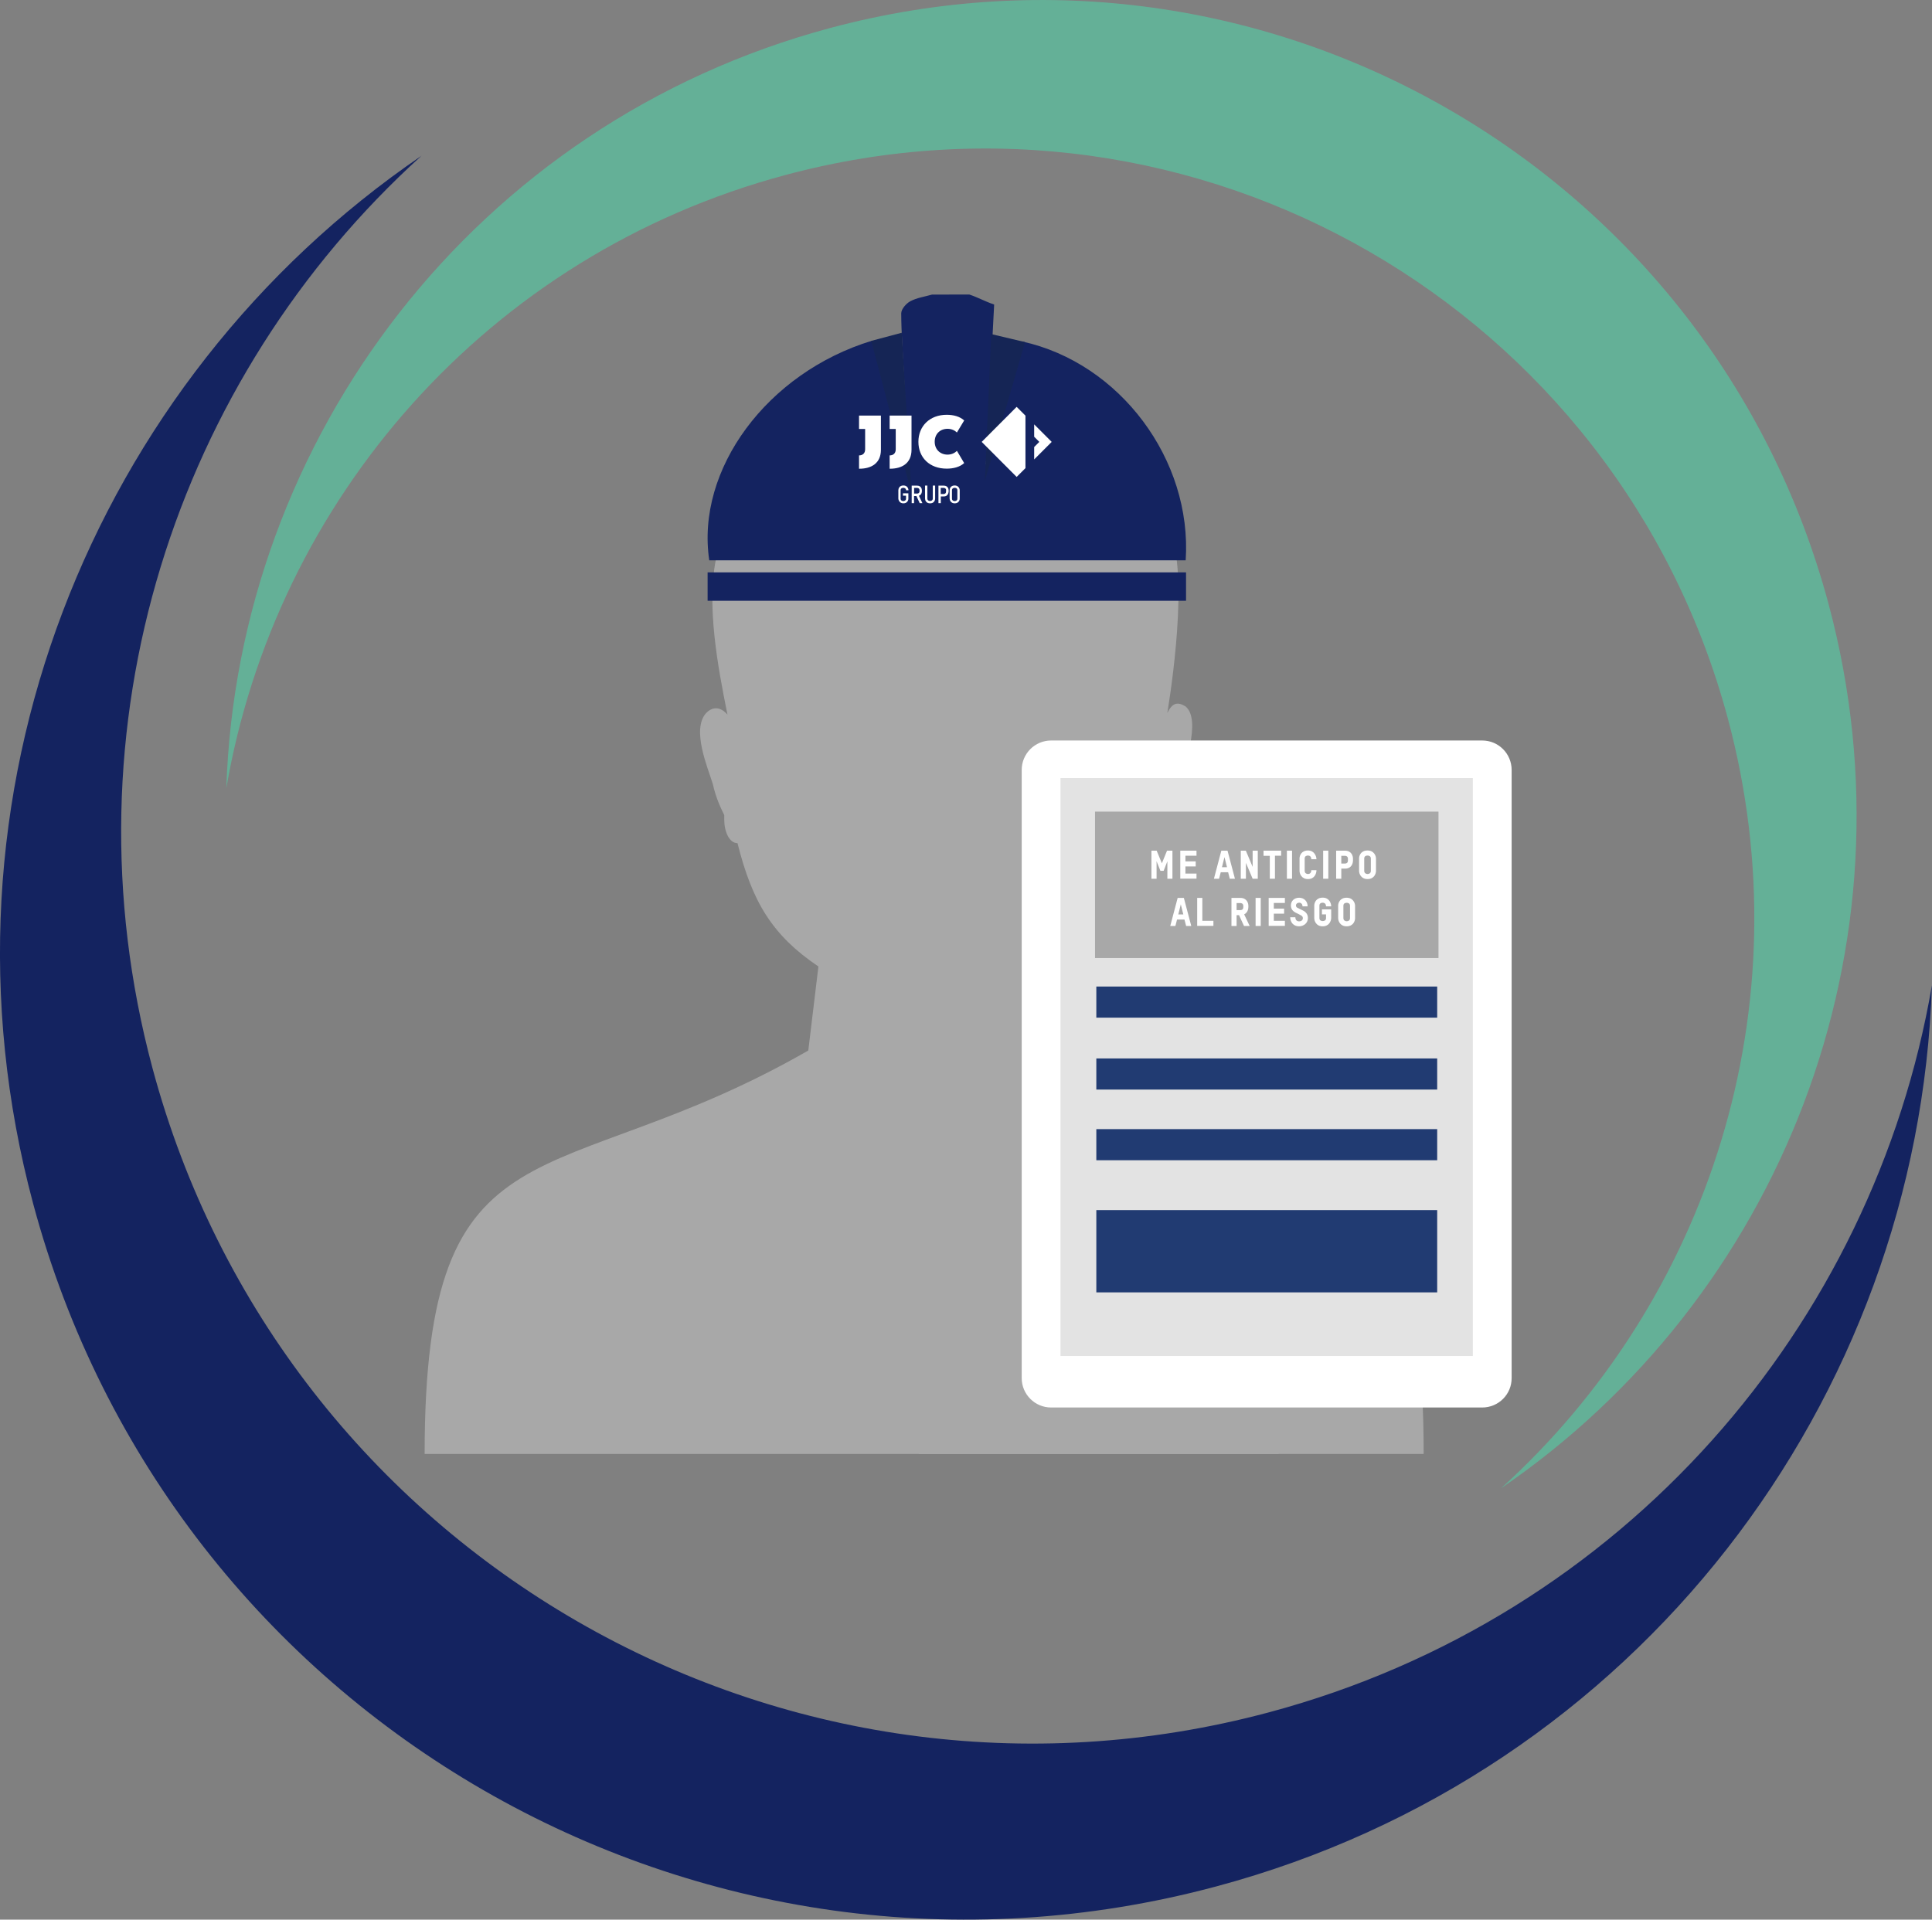 <!-- Generator: Adobe Illustrator 23.0.0, SVG Export Plug-In  -->
<svg version="1.1" xmlns="http://www.w3.org/2000/svg" xmlns:xlink="http://www.w3.org/1999/xlink" x="0px" y="0px"
	 width="221.62px" height="220.25px" viewBox="0 0 221.62 220.25" style="enable-background:new 0 0 221.62 220.25;"
	 xml:space="preserve">
<rect x="0" y="0" width="221.62" height="220.25" fill="#808080" stroke="none"/>
<style type="text/css">
	.st0{fill-rule:evenodd;clip-rule:evenodd;fill:#64B097;}
	.st1{fill-rule:evenodd;clip-rule:evenodd;fill:#A8A8A8;}
	.st2{fill-rule:evenodd;clip-rule:evenodd;fill:#142360;}
	.st3{fill:#142360;}
	.st4{clip-path:url(#SVGID_2_);fill-rule:evenodd;clip-rule:evenodd;fill:#A8A8A8;}
	.st5{fill-rule:evenodd;clip-rule:evenodd;fill:#FFFFFF;}
	.st6{fill:#E3E3E3;}
	.st7{fill:#A8A8A8;}
	.st8{fill:#213B72;}
	.st9{fill:#152555;}
	.st10{fill:#FFFFFF;}
	.st11{clip-path:url(#SVGID_4_);fill-rule:evenodd;clip-rule:evenodd;fill:#A8A8A8;}
</style>
<defs>
</defs>
<g>
	<path class="st0" d="M172.18,170.76c31.88-21.77,48.14-62.03,37.58-101.44C196.39,19.44,145.12-10.15,95.24,3.21
		C54.48,14.13,27.26,50.36,25.96,90.45c5.64-32.91,29.8-61.18,64.17-70.38c47.08-12.62,95.47,15.32,108.08,62.4
		C207.07,115.54,195.92,149.26,172.18,170.76L172.18,170.76z"/>
	<g>
		<path class="st1" d="M146.75,166.82L146.75,166.82h-37.41h-0.56H48.71c0-39.49,14.74-29.47,44.01-46.29l1.16-9.64
			c-5.28-3.57-7.58-7.36-9.28-14.15l0,0c-0.94,0-1.52-1.33-1.52-2.65c0-0.2,0-0.57,0-0.57c-0.37-0.76-0.94-1.89-1.32-3.59
			c-0.58-1.89-2.46-6.22-0.76-8.12c1.31-1.33,2.45,0.19,2.45,0.19C81.19,70.84,78.43,54.7,94.5,55.63
			c18.56,1.07,35.62-9.16,39.97,6.14c1.89,5.87-0.57,20.03-0.57,20.03c0.57-1.13,1.13-1.33,2.08-0.76c1.89,1.52-0.19,7.19-0.76,8.88
			v0.18l-1.87,0.39v2.46c0,0.18,0,1.7-0.58,3.57c-0.18,0.21-0.18,0.21-0.39,0.21c-0.37,1.13-0.55,2.45-0.94,3.59
			c-1.69,3.58-5.09,7.36-11.71,8.87l-2.07,0.56l-0.18,2.28c0.04,2.86-0.39,10.02,3.78,22.1C124.64,143.96,131.83,157,146.75,166.82
			L146.75,166.82z"/>
	</g>
	<path class="st2" d="M48.34,17.88C10.55,43.68-8.71,91.39,3.8,138.09c15.84,59.12,76.6,94.2,135.71,78.35
		c48.31-12.94,80.55-55.87,82.1-103.39c-6.69,39-35.31,72.5-76.04,83.41c-55.79,14.95-113.14-18.15-128.09-73.95
		C6.99,83.33,20.2,43.37,48.34,17.88L48.34,17.88z"/>
	<path class="st3" d="M111.19,33.79c1.11,0.38,1.71,0.76,2.85,1.15c-0.32,6.17-0.64,12.26-0.95,18.34c0.1,0.03,0.2,0.06,0.29,0.09
		c1.29-4.73,2.58-9.46,3.87-14.19c11.22,2.46,19.52,13.58,18.76,25.11c-18.22,0-36.44,0-54.65,0c-1.56-10.41,6.62-21.53,18.67-25.2
		c1.3,4.79,0.96,3.55,2.26,8.34c0.09-0.01,1.83,6.02,1.92,6.01c-0.17-3.44-0.34-6.89-0.51-10.33c-0.12-2.39-0.31-4.77-0.32-7.16
		c0-0.48,0.57-1.14,1.05-1.39c0.75-0.4,1.65-0.52,2.48-0.76C108.17,33.79,109.93,33.79,111.19,33.79z"/>
	<rect x="81.17" y="65.67" class="st3" width="54.88" height="3.26"/>
	<g>
		<defs>
			<rect id="SVGID_1_" x="105.39" y="113.9" width="59.63" height="52.92"/>
		</defs>
		<clipPath id="SVGID_2_">
			<use xlink:href="#SVGID_1_"  style="overflow:visible;"/>
		</clipPath>
		<path class="st4" d="M59.85,166.82L59.85,166.82h39.47h0.59h63.4c0-40.44-15.56-30.18-46.44-47.41v-6.98
			c5.57-3.66,6.77-10.43,8.56-17.39l0,0c1,0,1.6-1.36,1.6-2.72c0-0.21,0-0.59,0-0.59c0.39-0.78,1-1.93,1.39-3.68
			c0.61-1.94,2.6-6.37,0.8-8.31c-1.39-1.37-2.58,0.19-2.58,0.19c2.39-11.42,5.38-26.5-10.98-30.96c0-9.86-38.27-5.43-42.86,10.25
			c-2,6.01,0.6,20.52,0.6,20.52c-0.6-1.16-1.19-1.37-2.19-0.78c-1.99,1.56,0.2,7.36,0.8,9.09v0.19l1.97,0.4v2.52
			c0,0.19,0,1.74,0.61,3.66c0.19,0.21,0.19,0.21,0.41,0.21c0.39,1.15,0.58,2.51,1,3.68c1.78,3.66,5.37,7.53,12.35,9.09l2.19,0.57
			l0.19,2.33c0,0.38,0.41,10.26-3.99,22.63C83.18,143.41,75.6,156.76,59.85,166.82L59.85,166.82z"/>
	</g>
	<path class="st5" d="M170.02,161.49h-49.44c-1.87,0-3.38-1.51-3.38-3.38V88.34c0-1.87,1.51-3.38,3.38-3.38h49.44
		c1.87,0,3.38,1.51,3.38,3.38v69.77C173.41,159.98,171.89,161.49,170.02,161.49z"/>
	<g>
		<rect x="121.65" y="89.27" class="st6" width="47.3" height="66.31"/>
		<rect x="125.61" y="93.12" class="st7" width="39.4" height="16.8"/>
		<rect x="125.76" y="113.19" class="st8" width="39.1" height="3.57"/>
		<rect x="125.76" y="121.44" class="st8" width="39.1" height="3.57"/>
		<rect x="125.76" y="129.55" class="st8" width="39.1" height="3.57"/>
		<rect x="125.76" y="138.84" class="st8" width="39.1" height="9.44"/>
	</g>
	<polygon class="st9" points="103.44,38.18 99.94,39.11 104.57,56.68 	"/>
	<polygon class="st9" points="113.7,38.33 117.58,39.25 112.97,55.19 	"/>
	<g>
		<polygon class="st10" points="117.63,47.69 116.62,46.68 112.61,50.7 116.62,54.72 117.63,53.71 		"/>
		<polygon class="st10" points="118.63,48.69 118.63,50.11 119.22,50.7 118.63,51.29 118.63,52.71 120.64,50.7 		"/>
		<path class="st10" d="M108.6,47.59c0.76,0,1.5,0.19,2,0.65l-0.83,1.38c-0.25-0.23-0.6-0.42-1.08-0.42c-0.83,0-1.47,0.57-1.47,1.48
			c0,0.9,0.64,1.48,1.47,1.48c0.48,0,0.83-0.19,1.08-0.43l0.83,1.4c-0.5,0.46-1.25,0.64-2,0.64c-1.97,0-3.25-1.27-3.25-3.08
			C105.35,48.91,106.63,47.59,108.6,47.59"/>
		<path class="st10" d="M98.54,47.69v1.53h0.7v2.33c0,0.47-0.29,0.7-0.7,0.7v1.53c0.01,0,0.02,0,0.03,0c1.39,0,2.48-0.63,2.48-2.18
			v-3.92H98.54z"/>
		<path class="st10" d="M102.05,47.69v1.53h0.7v2.33c0,0.47-0.29,0.7-0.7,0.7v1.53c0.01,0,0.02,0,0.03,0c1.39,0,2.48-0.63,2.48-2.18
			v-3.92H102.05z"/>
		<g>
			<path class="st10" d="M103.63,57.75c-0.45,0-0.58-0.38-0.58-0.56v-0.95c0-0.18,0.12-0.54,0.58-0.54c0.45,0,0.58,0.35,0.58,0.55
				h-0.28c0-0.24-0.21-0.28-0.31-0.28c-0.1,0-0.31,0.04-0.31,0.28v0.95c0,0.25,0.21,0.29,0.31,0.29c0.1,0,0.31-0.05,0.31-0.29v-0.33
				h-0.35v-0.27h0.62v0.61C104.21,57.38,104.08,57.75,103.63,57.75z"/>
			<path class="st10" d="M105.5,57.73l-0.38-0.82h-0.27v0.82h-0.27v-2.01h0.61c0.47,0,0.56,0.37,0.56,0.55v0.09
				c0,0.15-0.06,0.42-0.34,0.52l0.4,0.85H105.5z M105.48,56.27c0-0.25-0.19-0.29-0.29-0.29h-0.33v0.65h0.33
				c0.1,0,0.29-0.04,0.29-0.28V56.27z"/>
			<path class="st10" d="M106.69,57.75c-0.47,0-0.58-0.36-0.58-0.56v-1.48h0.27v1.48c0,0.25,0.21,0.29,0.31,0.29
				c0.1,0,0.31-0.04,0.31-0.29v-1.48h0.27v1.48C107.27,57.39,107.16,57.75,106.69,57.75z"/>
			<path class="st10" d="M108.26,56.96h-0.34v0.77h-0.27v-2.01h0.61c0.47,0,0.56,0.37,0.56,0.55v0.14
				C108.8,56.59,108.71,56.96,108.26,56.96z M108.53,56.27c0-0.25-0.18-0.29-0.29-0.29h-0.33v0.7h0.33c0.1,0,0.28-0.04,0.28-0.28
				V56.27z"/>
		</g>
		<g>
			<path class="st10" d="M109.51,57.75c-0.45,0-0.58-0.38-0.58-0.56v-0.95c0-0.18,0.12-0.54,0.58-0.54c0.45,0,0.58,0.37,0.58,0.55
				v0.95C110.1,57.38,109.98,57.75,109.51,57.75z M109.82,56.25c0-0.25-0.21-0.28-0.31-0.28c-0.1,0-0.31,0.04-0.31,0.28v0.95
				c0,0.25,0.21,0.29,0.31,0.29c0.1,0,0.31-0.04,0.31-0.29V56.25z"/>
		</g>
	</g>
	<g>
		<g>
			<path class="st10" d="M132.08,100.82V97.6h0.6l0.6,1.45l0.59-1.45h0.62v3.22h-0.58v-2l-0.43,1.09h-0.37l-0.44-1.1v2.01H132.08z"
				/>
			<path class="st10" d="M135.39,100.82V97.6h1.86v0.58h-1.27v0.65h1.18v0.58h-1.18v0.82h1.27v0.58H135.39z"/>
			<path class="st10" d="M140.03,100.08l-0.19,0.74h-0.59l0.85-3.22h0.71l0.85,3.22h-0.59l-0.19-0.74H140.03z M140.46,98.34
				l-0.29,1.16h0.58L140.46,98.34z"/>
			<path class="st10" d="M143.69,100.82L142.92,99v1.82h-0.59V97.6h0.58l0.78,1.86V97.6h0.59v3.22H143.69z"/>
			<path class="st10" d="M146.25,98.19v2.63h-0.59v-2.63h-0.72V97.6h2.02v0.58H146.25z"/>
			<path class="st10" d="M148.21,97.6v3.22h-0.59V97.6H148.21z"/>
			<path class="st10" d="M150.04,100.86c-0.76,0-0.97-0.63-0.97-0.94v-1.43c0-0.3,0.19-0.91,0.97-0.91c0.74,0,0.97,0.67,0.97,1
				h-0.59c0-0.37-0.26-0.42-0.38-0.42c-0.13,0-0.38,0.04-0.38,0.34v1.42c0,0.3,0.26,0.36,0.38,0.36c0.14,0,0.38-0.07,0.38-0.44h0.59
				C151.01,100.24,150.79,100.86,150.04,100.86z"/>
			<path class="st10" d="M152.37,97.6v3.22h-0.59V97.6H152.37z"/>
			<path class="st10" d="M154.29,99.66h-0.43v1.16h-0.59V97.6h1c0.78,0,0.93,0.62,0.93,0.92v0.21
				C155.2,99.04,155.05,99.66,154.29,99.66z M154.62,98.53c0-0.3-0.23-0.34-0.36-0.34h-0.4v0.89h0.41c0.13,0,0.35-0.04,0.35-0.35
				V98.53z"/>
			<path class="st10" d="M156.87,100.86c-0.76,0-0.97-0.63-0.97-0.94v-1.43c0-0.3,0.19-0.91,0.97-0.91c0.74,0,0.97,0.61,0.97,0.92
				v1.43C157.84,100.24,157.63,100.86,156.87,100.86z M157.25,98.5c0-0.3-0.26-0.34-0.38-0.34c-0.13,0-0.38,0.04-0.38,0.34v1.42
				c0,0.3,0.26,0.36,0.38,0.36c0.12,0,0.38-0.05,0.38-0.36V98.5z"/>
			<path class="st10" d="M135.02,105.5l-0.19,0.74h-0.59l0.85-3.22h0.71l0.85,3.22h-0.59l-0.19-0.74H135.02z M135.45,103.76
				l-0.29,1.16h0.58L135.45,103.76z"/>
			<path class="st10" d="M137.33,106.24v-3.22h0.59v2.63h1.27v0.58H137.33z"/>
			<path class="st10" d="M142.7,106.24l-0.57-1.24h-0.28v1.24h-0.59v-3.22h1.01c0.78,0,0.93,0.62,0.93,0.91v0.14
				c0,0.23-0.09,0.65-0.48,0.84l0.63,1.33H142.7z M142.62,103.95c0-0.3-0.23-0.34-0.35-0.34h-0.42v0.81h0.43
				c0.13,0,0.34-0.04,0.34-0.34V103.95z"/>
			<path class="st10" d="M144.62,103.02v3.22h-0.59v-3.22H144.62z"/>
			<path class="st10" d="M145.53,106.24v-3.22h1.86v0.58h-1.27v0.65h1.18v0.58h-1.18v0.82h1.27v0.58H145.53z"/>
			<path class="st10" d="M149,106.28c-0.61,0-1-0.46-1-1.04h0.59c0,0.3,0.17,0.47,0.42,0.47c0.27,0,0.44-0.14,0.44-0.36
				c0-0.18-0.09-0.25-0.22-0.33c-0.24-0.14-0.38-0.19-0.65-0.33c-0.28-0.15-0.5-0.4-0.5-0.81c0-0.51,0.39-0.88,0.94-0.88
				c0.58,0,0.98,0.42,0.98,0.99h-0.59c0-0.27-0.17-0.42-0.39-0.42c-0.2,0-0.36,0.13-0.36,0.31c0,0.13,0.05,0.22,0.18,0.28
				c0.25,0.13,0.53,0.26,0.67,0.33c0.34,0.19,0.52,0.46,0.52,0.85C150.03,105.89,149.57,106.28,149,106.28z"/>
			<path class="st10" d="M151.72,106.28c-0.75,0-0.96-0.62-0.96-0.94v-1.44c0-0.3,0.19-0.91,0.97-0.91c0.75,0,0.97,0.64,0.97,1
				h-0.59c0-0.36-0.26-0.42-0.38-0.42c-0.13,0-0.38,0.04-0.38,0.33v1.44c0,0.3,0.26,0.34,0.38,0.34c0.12,0,0.38-0.04,0.38-0.34
				v-0.43h-0.47v-0.57h1.06v1C152.69,105.66,152.48,106.28,151.72,106.28z"/>
			<path class="st10" d="M154.47,106.28c-0.76,0-0.97-0.63-0.97-0.94v-1.43c0-0.3,0.19-0.91,0.97-0.91c0.74,0,0.97,0.61,0.97,0.92
				v1.43C155.44,105.66,155.24,106.28,154.47,106.28z M154.86,103.92c0-0.3-0.26-0.34-0.38-0.34c-0.13,0-0.38,0.04-0.38,0.34v1.42
				c0,0.3,0.26,0.36,0.38,0.36c0.12,0,0.38-0.05,0.38-0.36V103.92z"/>
		</g>
	</g>
</g>
</svg>
